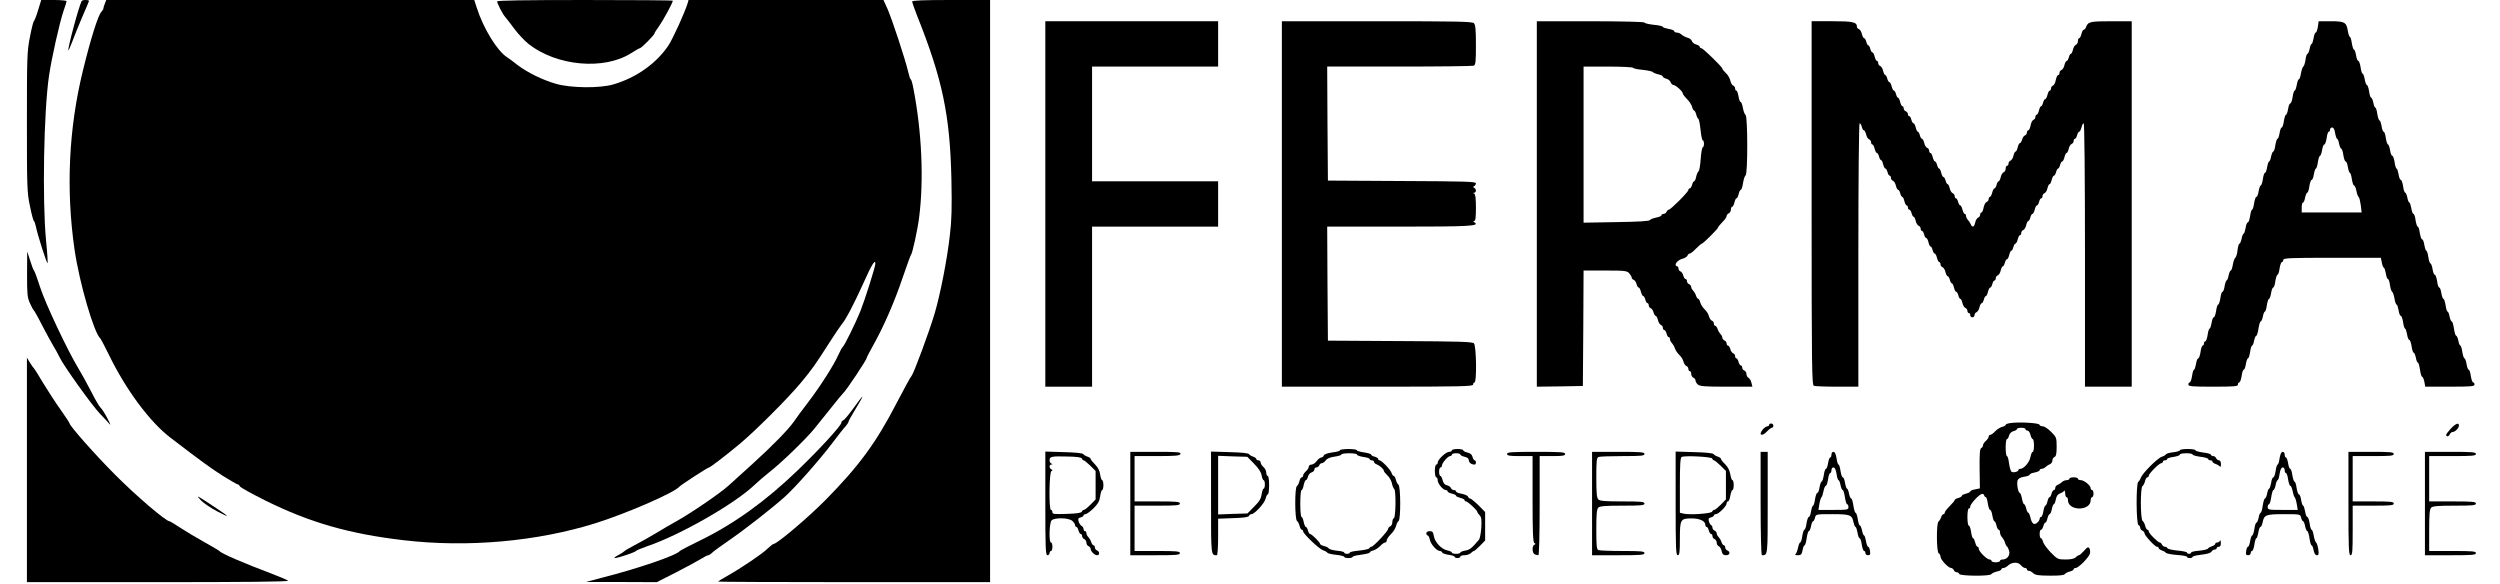 <?xml version="1.0" standalone="no"?>
<!DOCTYPE svg PUBLIC "-//W3C//DTD SVG 20010904//EN"
 "http://www.w3.org/TR/2001/REC-SVG-20010904/DTD/svg10.dtd">
<svg version="1.0" xmlns="http://www.w3.org/2000/svg"
 width="1765pt" height="412pt" viewBox="0 0 1765 412"
 preserveAspectRatio="xMidYMid meet">

<g transform="translate(0,412) scale(0.1,-0.1)"
fill="#000000" stroke="none">
<path d="M269 4048 c-12 -40 -26 -75 -30 -78 -4 -3 -17 -54 -28 -113 -20 -100
-21 -143 -21 -598 0 -457 1 -498 21 -592 11 -56 24 -104 28 -107 5 -3 11 -22
15 -42 10 -52 76 -261 82 -256 2 3 -2 75 -11 161 -27 287 -16 910 21 1161 18
125 76 382 103 460 12 33 21 63 21 68 0 4 -40 8 -90 8 l-89 0 -22 -72z"/>
<path d="M577 4113 c-20 -35 -102 -341 -94 -349 1 -2 13 25 26 59 12 34 44
111 69 171 26 60 49 113 50 118 4 10 -45 11 -51 1z"/>
<path d="M740 4094 c-6 -14 -10 -29 -10 -34 0 -5 -6 -15 -14 -23 -23 -23 -76
-191 -131 -417 -100 -408 -120 -837 -59 -1260 34 -235 138 -594 183 -630 3 -3
30 -54 60 -115 120 -247 289 -474 433 -584 219 -168 290 -219 372 -271 53 -33
100 -60 105 -60 5 0 11 -6 14 -13 3 -8 83 -52 179 -100 314 -156 593 -236 978
-281 452 -53 941 -9 1354 120 222 70 555 215 591 257 11 13 202 137 211 137 8
0 118 84 214 164 111 92 347 328 436 436 78 94 99 124 202 285 39 61 77 117
85 126 27 30 88 147 153 291 58 130 84 172 84 136 0 -21 -74 -255 -105 -333
-34 -84 -114 -248 -126 -255 -4 -3 -18 -28 -30 -55 -30 -69 -126 -220 -212
-333 -40 -52 -87 -115 -104 -141 -41 -57 -146 -165 -288 -294 -60 -55 -137
-124 -170 -154 -60 -55 -267 -196 -373 -255 -31 -17 -95 -54 -142 -83 -47 -28
-114 -66 -150 -84 -36 -19 -67 -37 -70 -41 -3 -4 -23 -17 -45 -29 -22 -11 -33
-21 -24 -21 21 0 143 41 149 50 3 5 40 20 83 35 231 79 610 296 750 428 26 25
75 67 109 94 80 61 260 236 316 305 24 29 77 96 119 148 41 52 78 97 82 100
21 16 171 241 171 256 0 4 20 41 43 83 75 133 152 310 208 476 30 88 57 162
60 165 10 8 47 177 58 265 34 267 19 606 -41 913 -6 34 -15 62 -18 62 -4 0
-12 25 -19 56 -19 82 -114 371 -146 443 l-28 61 -688 0 -688 0 -6 -22 c-20
-66 -104 -250 -136 -299 -86 -128 -228 -228 -389 -275 -97 -28 -298 -26 -404
4 -97 28 -203 80 -275 135 -29 23 -61 47 -70 52 -70 44 -169 204 -216 353
l-17 52 -1299 0 -1299 0 -10 -26z"/>
<path d="M3510 4110 c0 -15 40 -92 57 -110 7 -8 36 -45 64 -83 27 -37 73 -85
100 -107 199 -157 534 -187 725 -65 30 19 58 35 62 35 10 0 102 93 102 103 0
4 15 28 34 54 30 43 96 164 96 178 0 3 -279 5 -620 5 -423 0 -620 -3 -620 -10z"/>
<path d="M6440 4109 c0 -6 15 -50 34 -98 180 -450 233 -704 243 -1156 4 -201
2 -291 -11 -396 -19 -172 -68 -418 -107 -551 -39 -131 -148 -425 -163 -441 -7
-7 -54 -93 -105 -191 -145 -281 -268 -448 -503 -686 -118 -120 -342 -310 -366
-310 -5 0 -25 -16 -45 -35 -38 -37 -185 -136 -284 -192 -35 -19 -63 -37 -63
-39 0 -2 432 -4 960 -4 l960 0 0 2055 0 2055 -275 0 c-197 0 -275 -3 -275 -11z"/>
<path d="M7380 2680 l0 -1290 165 0 165 0 0 565 0 565 445 0 445 0 0 160 0
160 -445 0 -445 0 0 405 0 405 445 0 445 0 0 160 0 160 -610 0 -610 0 0 -1290z"/>
<path d="M9050 2680 l0 -1290 675 0 c593 0 675 2 675 15 0 8 5 15 10 15 17 0
13 258 -4 276 -12 11 -100 14 -523 16 l-508 3 -3 403 -2 402 512 0 c499 0 567
4 528 30 -10 6 -11 10 -2 10 9 0 12 26 12 94 0 66 -4 96 -12 99 -10 4 -10 6 0
6 6 1 12 7 12 15 0 8 -6 17 -12 20 -10 5 -10 7 0 12 6 3 12 12 12 20 0 12 -81
14 -522 16 l-523 3 -3 403 -2 402 509 0 c280 0 516 3 525 6 14 5 16 28 16 146
0 107 -3 143 -14 154 -12 12 -117 14 -685 14 l-671 0 0 -1290z"/>
<path d="M10850 2680 l0 -1290 163 2 162 3 3 408 2 407 153 0 c140 0 154 -2
170 -20 9 -11 17 -25 17 -30 0 -6 6 -13 14 -16 8 -3 17 -16 20 -30 4 -13 10
-24 15 -24 5 0 12 -13 16 -30 4 -16 11 -30 16 -30 5 0 11 -11 15 -25 3 -14 10
-25 15 -25 5 0 9 -7 9 -15 0 -9 6 -18 14 -21 8 -3 17 -16 20 -30 4 -13 10 -24
15 -24 5 0 12 -13 16 -29 3 -16 13 -32 21 -35 8 -3 14 -12 14 -21 0 -8 4 -15
10 -15 5 0 12 -11 16 -25 3 -14 10 -25 15 -25 5 0 9 -6 9 -14 0 -8 6 -21 14
-28 7 -8 17 -25 21 -38 4 -13 18 -33 30 -45 13 -11 27 -33 30 -47 4 -15 13
-29 21 -32 8 -3 14 -12 14 -21 0 -8 5 -15 10 -15 6 0 10 -9 10 -20 0 -11 7
-23 15 -26 8 -4 15 -12 15 -19 0 -8 7 -21 16 -29 13 -13 46 -16 201 -16 l185
0 -7 28 c-3 15 -13 31 -21 35 -8 4 -14 16 -14 26 0 11 -7 21 -15 25 -8 3 -15
12 -15 21 0 8 -4 15 -10 15 -5 0 -12 11 -16 25 -3 14 -10 25 -15 25 -5 0 -9 7
-9 15 0 9 -6 18 -14 21 -8 3 -17 16 -20 30 -4 13 -11 24 -16 24 -6 0 -10 7
-10 15 0 9 -7 18 -15 21 -8 4 -15 12 -15 19 0 8 -6 20 -14 27 -7 8 -17 24 -20
36 -4 12 -12 22 -17 22 -5 0 -9 7 -9 15 0 9 -6 18 -14 21 -8 3 -17 17 -21 32
-3 14 -17 36 -30 48 -13 12 -27 34 -31 48 -3 14 -10 26 -14 26 -5 0 -12 10
-16 22 -3 12 -13 28 -20 36 -8 7 -14 19 -14 27 0 7 -7 15 -15 19 -8 3 -15 12
-15 21 0 8 -4 15 -10 15 -5 0 -12 11 -16 24 -3 14 -12 27 -20 30 -8 3 -14 12
-14 21 0 8 -4 15 -10 15 -5 0 -10 5 -10 11 0 16 25 37 53 44 14 4 28 13 31 21
3 8 10 14 16 14 6 0 26 16 44 35 19 19 37 35 41 35 9 0 115 105 115 115 0 3
14 20 30 37 17 16 30 35 30 43 0 7 7 15 15 19 8 3 15 15 15 26 0 11 4 20 9 20
5 0 12 14 16 30 4 17 10 30 15 30 5 0 11 14 15 30 4 17 10 30 15 30 5 0 12 21
16 48 4 26 12 50 18 54 16 10 15 416 0 426 -6 4 -15 26 -19 50 -4 23 -11 42
-16 42 -5 0 -12 18 -15 40 -4 22 -10 40 -15 40 -5 0 -9 7 -9 15 0 9 -6 18 -14
21 -8 3 -16 19 -20 35 -3 16 -17 40 -31 53 -14 13 -25 27 -25 31 0 12 -137
145 -149 145 -6 0 -11 4 -11 10 0 5 -11 12 -25 16 -13 3 -27 14 -30 24 -3 10
-17 21 -32 24 -14 4 -32 14 -40 21 -8 8 -23 15 -34 15 -10 0 -19 4 -19 10 0 5
-18 13 -40 16 -22 4 -40 10 -40 14 0 5 -29 12 -65 15 -36 4 -65 11 -65 16 0 5
-167 9 -380 9 l-380 0 0 -1290z m680 961 c0 -4 30 -11 67 -14 37 -4 69 -11 72
-16 3 -4 21 -12 39 -16 17 -3 32 -11 32 -16 0 -5 11 -11 25 -15 13 -3 27 -15
30 -25 4 -10 12 -19 19 -19 16 0 66 -45 66 -59 0 -5 13 -23 29 -39 17 -16 33
-41 37 -56 3 -14 10 -26 14 -26 4 0 11 -12 15 -27 3 -15 11 -30 16 -33 4 -3
11 -38 15 -78 4 -40 11 -72 15 -72 5 0 9 -11 9 -25 0 -14 -4 -25 -9 -25 -4 0
-11 -37 -14 -81 -3 -45 -10 -85 -15 -88 -5 -3 -13 -21 -17 -38 -3 -18 -10 -33
-15 -33 -4 0 -11 -11 -14 -25 -4 -14 -11 -25 -16 -25 -6 0 -10 -5 -10 -11 0
-14 -125 -139 -138 -139 -6 0 -12 -7 -16 -15 -3 -8 -12 -15 -21 -15 -8 0 -15
-4 -15 -10 0 -5 -17 -12 -37 -16 -21 -4 -41 -12 -45 -18 -5 -7 -84 -12 -238
-14 l-230 -4 0 551 0 551 175 0 c96 0 175 -4 175 -9z"/>
<path d="M12790 2686 c0 -1161 2 -1284 16 -1290 9 -3 83 -6 165 -6 l149 0 0
930 c0 538 4 930 9 930 5 0 12 -11 15 -25 4 -14 10 -25 15 -25 5 0 12 -13 16
-29 3 -16 13 -32 21 -35 8 -3 14 -12 14 -21 0 -8 4 -15 9 -15 5 0 12 -13 16
-30 4 -16 11 -30 16 -30 5 0 11 -11 15 -25 3 -14 10 -25 14 -25 5 0 11 -13 15
-30 4 -16 11 -30 16 -30 5 0 11 -11 15 -25 3 -14 10 -25 15 -25 5 0 9 -7 9
-15 0 -9 6 -18 14 -21 8 -3 18 -19 21 -35 4 -16 11 -29 16 -29 5 0 11 -11 15
-25 3 -14 10 -25 14 -25 5 0 11 -13 15 -30 4 -16 11 -30 16 -30 5 0 9 -7 9
-15 0 -8 4 -15 10 -15 5 0 12 -11 16 -25 3 -14 10 -25 14 -25 5 0 11 -13 15
-29 3 -16 13 -32 21 -35 8 -3 14 -12 14 -21 0 -8 4 -15 9 -15 5 0 12 -11 15
-25 4 -14 10 -25 15 -25 5 0 12 -13 16 -30 4 -17 10 -30 15 -30 4 0 11 -11 14
-25 4 -14 10 -25 15 -25 5 0 12 -13 16 -30 4 -16 11 -30 16 -30 5 0 9 -7 9
-15 0 -9 6 -18 14 -21 8 -3 18 -19 21 -35 4 -16 11 -29 16 -29 5 0 11 -11 15
-25 3 -14 10 -25 14 -25 5 0 11 -13 15 -30 4 -16 11 -30 16 -30 5 0 11 -11 15
-25 3 -14 10 -25 14 -25 5 0 11 -13 15 -29 3 -16 13 -32 21 -35 8 -3 14 -12
14 -21 0 -8 5 -15 10 -15 6 0 10 -7 10 -15 0 -8 7 -15 15 -15 8 0 15 7 15 15
0 9 6 18 14 21 8 3 18 19 21 35 4 16 11 29 16 29 5 0 11 11 15 25 3 14 10 25
14 25 5 0 11 13 15 30 4 17 11 30 16 30 5 0 11 11 15 25 3 14 10 25 15 25 5 0
9 7 9 15 0 9 6 18 14 21 8 3 18 19 21 35 4 16 10 29 15 29 4 0 11 11 14 25 4
14 10 25 15 25 5 0 12 13 16 30 4 17 10 30 15 30 4 0 11 11 14 25 4 14 10 25
15 25 5 0 12 14 16 30 4 17 11 30 16 30 5 0 9 7 9 15 0 9 6 18 14 21 8 3 18
19 21 35 4 16 10 29 15 29 4 0 11 11 14 25 4 14 10 25 15 25 5 0 12 14 16 30
4 17 11 30 16 30 5 0 11 11 15 25 3 14 10 25 15 25 5 0 9 7 9 15 0 9 6 18 14
21 8 3 18 19 21 35 4 16 10 29 15 29 5 0 11 14 15 30 4 17 11 30 16 30 5 0 11
11 15 25 3 14 10 25 14 25 4 0 11 11 14 25 4 14 10 25 15 25 5 0 12 14 16 30
4 17 10 30 15 30 5 0 11 13 15 29 3 16 13 32 21 35 8 3 14 12 14 21 0 8 4 15
9 15 5 0 12 11 15 25 4 14 10 25 15 25 5 0 12 14 16 30 4 17 11 30 16 30 5 0
9 -370 9 -930 l0 -930 165 0 165 0 0 1290 0 1290 -146 0 c-149 0 -162 -3 -177
-42 -3 -10 -11 -18 -16 -18 -5 0 -12 -13 -16 -30 -4 -16 -11 -30 -16 -30 -5 0
-9 -9 -9 -20 0 -11 -6 -23 -14 -26 -8 -3 -18 -19 -21 -35 -4 -16 -10 -29 -15
-29 -4 0 -11 -11 -14 -25 -4 -14 -10 -25 -15 -25 -5 0 -12 -13 -16 -29 -3 -16
-13 -32 -21 -35 -8 -3 -14 -12 -14 -21 0 -8 -4 -15 -10 -15 -5 0 -12 -15 -16
-34 -3 -19 -12 -37 -20 -40 -8 -3 -14 -12 -14 -21 0 -8 -4 -15 -9 -15 -5 0
-12 -13 -16 -30 -4 -16 -11 -30 -16 -30 -5 0 -11 -11 -15 -25 -3 -14 -10 -25
-14 -25 -5 0 -11 -13 -15 -30 -4 -16 -11 -30 -16 -30 -5 0 -9 -7 -9 -15 0 -9
-6 -18 -14 -21 -8 -3 -17 -21 -20 -40 -4 -19 -11 -34 -16 -34 -6 0 -10 -7 -10
-15 0 -9 -6 -18 -14 -21 -8 -3 -17 -16 -20 -30 -4 -13 -10 -24 -15 -24 -5 0
-12 -13 -16 -30 -4 -16 -10 -30 -15 -30 -5 0 -11 -13 -15 -29 -3 -16 -13 -32
-21 -35 -8 -3 -14 -12 -14 -21 0 -8 -4 -15 -10 -15 -5 0 -10 -9 -10 -20 0 -11
-6 -23 -14 -26 -8 -3 -18 -19 -21 -35 -4 -16 -10 -29 -15 -29 -4 0 -11 -11
-14 -25 -4 -14 -10 -25 -15 -25 -5 0 -12 -13 -16 -30 -4 -16 -11 -30 -16 -30
-5 0 -9 -7 -9 -15 0 -9 -7 -18 -15 -21 -8 -3 -17 -21 -21 -40 -3 -19 -10 -34
-15 -34 -5 0 -9 -7 -9 -15 0 -9 -6 -18 -14 -21 -8 -3 -18 -19 -21 -35 -7 -33
-22 -38 -32 -11 -4 9 -13 23 -20 30 -7 7 -13 20 -13 28 0 8 -4 14 -9 14 -5 0
-12 14 -16 30 -4 17 -11 30 -16 30 -5 0 -11 11 -15 25 -3 14 -10 25 -15 25 -5
0 -9 7 -9 15 0 9 -6 18 -14 21 -8 3 -18 19 -21 35 -4 16 -10 29 -15 29 -4 0
-11 11 -14 25 -4 14 -10 25 -15 25 -5 0 -12 14 -16 30 -4 17 -10 30 -15 30 -4
0 -11 11 -14 25 -4 14 -10 25 -15 25 -5 0 -12 14 -16 30 -4 17 -11 30 -16 30
-5 0 -9 7 -9 15 0 9 -6 18 -14 21 -8 3 -18 19 -21 35 -4 16 -11 29 -16 29 -5
0 -11 11 -15 25 -3 14 -10 25 -14 25 -5 0 -11 14 -15 30 -4 17 -11 30 -16 30
-5 0 -11 11 -15 25 -3 14 -10 25 -15 25 -5 0 -9 6 -9 14 0 8 -7 16 -15 20 -8
3 -15 12 -15 21 0 8 -4 15 -9 15 -5 0 -12 14 -16 30 -4 17 -10 30 -15 30 -4 0
-11 11 -14 25 -4 14 -10 25 -15 25 -5 0 -12 14 -16 30 -4 17 -11 30 -16 30 -5
0 -11 11 -15 25 -3 14 -10 25 -14 25 -5 0 -11 13 -15 29 -3 16 -13 32 -21 35
-8 3 -14 12 -14 21 0 8 -4 15 -9 15 -5 0 -12 14 -16 30 -4 17 -11 30 -16 30
-5 0 -11 11 -15 25 -3 14 -10 25 -14 25 -4 0 -11 11 -14 25 -4 14 -10 25 -15
25 -5 0 -12 13 -16 29 -3 16 -13 32 -21 35 -8 3 -14 10 -14 16 0 34 -28 40
-174 40 l-146 0 0 -1284z"/>
<path d="M16364 3930 c-4 -22 -10 -40 -15 -40 -5 0 -12 -18 -15 -40 -4 -22
-10 -40 -14 -40 -4 0 -11 -16 -14 -35 -4 -19 -11 -35 -15 -35 -5 0 -11 -19
-14 -41 -3 -23 -10 -45 -15 -48 -5 -3 -13 -25 -17 -48 -4 -24 -10 -43 -15 -43
-5 0 -11 -18 -15 -40 -4 -22 -10 -40 -15 -40 -4 0 -11 -20 -14 -45 -4 -25 -11
-45 -16 -45 -6 0 -13 -18 -16 -40 -4 -22 -10 -40 -15 -40 -4 0 -11 -20 -15
-45 -3 -25 -10 -45 -15 -45 -5 0 -12 -18 -15 -40 -4 -22 -10 -40 -15 -40 -4 0
-11 -20 -15 -45 -3 -25 -10 -45 -15 -45 -4 0 -11 -16 -15 -35 -3 -19 -10 -35
-14 -35 -4 0 -10 -18 -14 -40 -3 -22 -10 -40 -15 -40 -5 0 -12 -20 -15 -45 -4
-25 -11 -45 -15 -45 -5 0 -11 -18 -15 -40 -3 -22 -10 -40 -16 -40 -5 0 -12
-20 -16 -45 -3 -25 -10 -45 -14 -45 -4 0 -11 -20 -14 -45 -4 -25 -11 -45 -16
-45 -6 0 -13 -18 -16 -40 -4 -22 -10 -40 -14 -40 -4 0 -11 -16 -14 -35 -4 -19
-11 -35 -15 -35 -5 0 -11 -21 -14 -46 -2 -26 -10 -49 -15 -53 -6 -4 -14 -26
-18 -49 -4 -23 -10 -42 -15 -42 -4 0 -11 -16 -15 -35 -3 -19 -10 -35 -14 -35
-4 0 -10 -18 -14 -40 -3 -22 -10 -40 -15 -40 -5 0 -12 -20 -15 -45 -4 -25 -11
-45 -15 -45 -5 0 -12 -20 -15 -45 -4 -25 -11 -45 -16 -45 -6 0 -13 -18 -16
-40 -4 -22 -10 -40 -14 -40 -4 0 -11 -20 -14 -45 -4 -25 -11 -45 -17 -45 -5 0
-9 -7 -9 -15 0 -8 -4 -15 -9 -15 -5 0 -12 -20 -15 -45 -4 -25 -11 -45 -16 -45
-6 0 -13 -18 -16 -40 -4 -22 -10 -40 -14 -40 -4 0 -11 -20 -14 -45 -4 -25 -11
-45 -17 -45 -5 0 -9 -7 -9 -15 0 -13 26 -15 175 -15 149 0 175 2 175 15 0 8 4
15 9 15 6 0 13 20 17 45 3 25 10 45 15 45 5 0 12 18 15 40 4 22 10 40 15 40 4
0 11 20 15 45 3 25 10 45 14 45 4 0 11 16 14 35 4 19 11 35 16 35 4 0 11 22
15 50 4 27 11 50 15 50 5 0 12 16 16 35 3 19 10 35 14 35 4 0 11 20 14 45 4
25 11 45 15 45 5 0 11 18 15 40 3 22 10 40 15 40 5 0 12 20 15 45 4 25 11 45
15 45 5 0 12 20 15 45 4 25 11 45 17 45 5 0 9 7 9 15 0 13 45 15 345 15 l344
0 7 -35 c3 -19 10 -35 14 -35 4 0 10 -18 14 -40 3 -22 10 -40 15 -40 5 0 11
-19 14 -41 3 -23 10 -45 15 -48 5 -3 13 -25 17 -48 4 -24 10 -43 15 -43 4 0
10 -18 14 -40 3 -22 10 -40 16 -40 5 0 12 -20 16 -45 3 -25 10 -45 14 -45 4 0
10 -18 14 -40 3 -22 10 -40 16 -40 5 0 12 -20 16 -45 3 -25 10 -45 15 -45 4 0
11 -16 15 -35 3 -19 10 -35 14 -35 5 0 11 -23 15 -50 4 -28 11 -50 15 -50 5 0
12 -16 16 -35 l6 -35 174 0 c148 0 174 2 174 15 0 8 -4 15 -9 15 -6 0 -13 20
-17 45 -3 25 -10 45 -15 45 -5 0 -12 18 -15 40 -4 22 -10 40 -15 40 -4 0 -11
20 -15 45 -3 25 -10 45 -14 45 -4 0 -11 16 -14 35 -4 19 -11 35 -16 35 -4 0
-11 22 -15 50 -4 27 -11 50 -15 50 -5 0 -12 16 -16 35 -3 19 -10 35 -14 35 -4
0 -11 20 -14 45 -4 25 -11 45 -15 45 -5 0 -11 18 -15 40 -3 22 -10 40 -15 40
-5 0 -12 20 -15 45 -4 25 -11 45 -16 45 -6 0 -13 18 -16 40 -4 22 -10 40 -15
40 -4 0 -11 20 -15 45 -3 25 -10 45 -14 45 -4 0 -10 18 -14 40 -3 22 -10 40
-16 40 -5 0 -12 20 -16 45 -3 25 -10 45 -15 45 -4 0 -11 20 -15 45 -3 25 -10
45 -15 45 -5 0 -12 18 -15 40 -4 22 -10 40 -14 40 -4 0 -11 16 -14 35 -4 19
-11 35 -15 35 -5 0 -12 20 -15 45 -4 25 -11 45 -16 45 -6 0 -13 18 -16 40 -4
22 -10 40 -14 40 -4 0 -11 20 -14 45 -4 25 -11 45 -16 45 -6 0 -13 18 -16 40
-4 22 -10 40 -15 40 -4 0 -11 20 -15 45 -3 25 -10 45 -15 45 -5 0 -12 18 -15
40 -4 22 -10 40 -15 40 -4 0 -11 20 -15 45 -3 25 -10 45 -14 45 -4 0 -11 16
-14 35 -4 19 -11 35 -15 35 -5 0 -12 20 -15 45 -4 25 -11 45 -16 45 -4 0 -11
18 -15 40 -4 22 -10 40 -15 40 -4 0 -11 20 -14 45 -4 25 -11 45 -16 45 -6 0
-13 18 -16 40 -4 22 -10 40 -15 40 -4 0 -11 20 -15 45 -3 25 -10 45 -14 45 -4
0 -10 18 -14 41 -10 62 -22 69 -120 69 l-86 0 -6 -40z m122 -750 c4 -22 10
-40 14 -40 4 0 11 -16 14 -35 4 -19 11 -35 15 -35 5 0 12 -20 15 -45 4 -25 11
-45 16 -45 6 0 13 -18 16 -40 4 -22 10 -40 14 -40 4 0 11 -20 14 -45 4 -25 11
-45 16 -45 5 0 12 -17 16 -37 4 -21 11 -41 16 -44 5 -3 11 -29 15 -57 l6 -52
-212 0 -211 0 0 35 c0 19 4 35 9 35 5 0 12 16 15 35 4 19 11 35 15 35 5 0 12
20 15 45 4 25 11 45 16 45 6 0 13 18 16 40 4 22 10 40 14 40 4 0 11 20 14 45
4 25 11 45 15 45 5 0 11 18 15 40 3 22 10 40 16 40 5 0 12 20 16 45 3 25 10
45 15 45 5 0 9 7 9 15 0 8 7 15 15 15 10 0 17 -14 21 -40z"/>
<path d="M191 2185 c0 -141 2 -165 20 -205 11 -24 23 -47 27 -50 4 -3 32 -52
61 -110 30 -58 65 -121 77 -141 13 -20 32 -56 44 -80 27 -59 231 -343 285
-399 24 -25 53 -56 65 -70 14 -17 10 -5 -11 35 -17 33 -39 68 -49 77 -10 9
-40 61 -67 115 -28 54 -68 127 -90 163 -78 129 -232 456 -269 570 -20 63 -40
117 -44 120 -4 3 -16 34 -27 70 l-21 65 -1 -160z"/>
<path d="M190 803 l0 -793 927 0 c593 0 924 3 917 10 -5 5 -56 27 -114 49
-194 73 -357 143 -370 160 -3 4 -51 32 -108 64 -56 31 -133 77 -171 102 -37
25 -71 45 -75 45 -25 0 -237 181 -381 326 -145 145 -325 349 -325 367 0 3 -28
46 -62 94 -35 49 -90 134 -123 188 -32 55 -62 102 -66 105 -4 3 -16 21 -28 40
l-21 35 0 -792z"/>
<path d="M6026 1239 c-32 -44 -64 -83 -72 -86 -8 -3 -14 -10 -14 -17 0 -20
-151 -185 -308 -336 -227 -219 -453 -381 -692 -497 -74 -36 -137 -69 -140 -73
-21 -30 -298 -125 -555 -190 l-110 -29 251 0 251 -1 134 68 c74 38 153 81 176
95 24 15 47 27 53 27 5 0 18 8 28 18 11 11 66 51 123 90 109 75 296 221 389
304 74 66 246 261 334 377 39 52 81 106 94 119 12 14 22 29 22 33 0 5 17 37
38 71 44 72 64 108 60 108 -2 0 -30 -36 -62 -81z"/>
<path d="M14193 1133 c-18 -2 -33 -8 -33 -13 0 -4 -12 -11 -26 -14 -14 -4 -36
-18 -48 -31 -13 -14 -28 -25 -35 -25 -6 0 -11 -6 -11 -13 0 -7 -9 -20 -20 -30
-11 -9 -20 -23 -20 -31 0 -8 -6 -16 -12 -19 -10 -3 -13 -40 -12 -144 l2 -141
-34 -7 c-19 -3 -34 -10 -34 -15 0 -4 -13 -11 -30 -15 -16 -4 -30 -11 -30 -16
0 -5 -11 -11 -25 -15 -14 -3 -25 -10 -25 -15 0 -4 -16 -23 -35 -42 -19 -19
-35 -39 -35 -46 0 -6 -4 -11 -9 -11 -5 0 -13 -10 -17 -22 -4 -13 -12 -26 -18
-30 -16 -10 -15 -220 2 -225 6 -3 12 -13 12 -23 0 -21 55 -80 75 -80 7 0 15
-7 19 -15 3 -8 12 -15 20 -15 8 0 16 -5 18 -12 5 -15 216 -17 226 -2 4 6 22
15 40 19 17 3 32 11 32 16 0 5 6 9 14 9 8 0 21 7 30 15 27 27 72 30 92 6 10
-12 24 -21 31 -21 7 0 13 -4 13 -10 0 -5 6 -10 14 -10 8 0 22 -8 31 -17 14
-13 37 -17 117 -17 65 -1 101 3 106 11 4 6 20 15 35 18 15 4 27 11 27 16 0 5
6 9 14 9 20 0 95 76 101 102 3 13 1 29 -4 37 -8 12 -15 9 -37 -17 -16 -18 -32
-32 -37 -32 -5 0 -15 -7 -23 -15 -10 -10 -35 -15 -71 -15 -53 0 -58 2 -104 49
-26 27 -51 61 -55 75 -3 14 -10 26 -15 26 -5 0 -9 14 -9 30 0 17 4 30 10 30 5
0 12 11 16 25 3 14 10 25 14 25 5 0 11 13 15 30 4 17 11 30 15 30 5 0 12 16
16 35 3 19 10 35 14 35 4 0 11 15 14 34 5 24 14 37 29 42 12 4 25 12 29 18 4
6 8 -1 8 -16 0 -16 5 -28 10 -28 6 0 10 -10 10 -23 0 -33 34 -57 80 -57 46 0
80 24 80 57 0 13 5 23 10 23 6 0 10 11 10 25 0 14 -4 25 -10 25 -5 0 -10 6
-10 13 0 19 -46 57 -69 57 -12 0 -21 5 -21 10 0 6 -13 10 -30 10 -16 0 -30 -4
-30 -10 0 -5 -9 -10 -19 -10 -11 0 -26 -6 -33 -13 -7 -7 -21 -16 -30 -20 -10
-3 -18 -13 -18 -22 0 -8 -4 -15 -10 -15 -5 0 -12 -11 -16 -25 -3 -14 -10 -25
-14 -25 -5 0 -11 -13 -15 -30 -4 -16 -10 -30 -15 -30 -4 0 -10 -18 -14 -40 -3
-22 -11 -40 -16 -40 -6 0 -10 -6 -10 -13 0 -7 -8 -20 -18 -28 -22 -19 -39 -5
-48 41 -4 16 -10 30 -14 30 -5 0 -11 13 -15 30 -4 17 -10 30 -15 30 -4 0 -11
18 -15 40 -4 22 -11 40 -15 40 -12 0 -23 64 -16 88 5 13 19 22 46 26 22 3 40
10 40 15 0 5 16 12 35 15 19 4 35 11 35 16 0 6 6 10 14 10 8 0 21 6 28 13 7 7
21 16 31 20 9 3 17 15 17 26 0 10 7 21 15 25 11 4 15 22 15 72 0 64 -2 68 -39
105 -21 22 -48 39 -59 39 -11 0 -22 5 -24 12 -4 12 -145 20 -205 11z m107 -43
c0 -5 6 -10 14 -10 8 0 17 -13 21 -30 4 -16 11 -30 16 -30 5 0 9 -20 9 -45 0
-25 -4 -45 -9 -45 -5 0 -12 -16 -16 -36 -6 -37 -47 -84 -71 -84 -8 0 -14 -4
-14 -9 0 -11 -35 -20 -48 -12 -6 3 -14 30 -18 59 -3 28 -10 52 -15 52 -5 0 -9
27 -9 60 0 33 4 60 9 60 5 0 12 11 15 25 4 15 16 27 31 31 14 3 25 10 25 15 0
5 14 9 30 9 17 0 30 -4 30 -10z m-280 -480 c4 0 11 -20 14 -45 4 -25 11 -45
16 -45 6 0 13 -18 16 -40 4 -22 10 -40 14 -40 5 0 11 -13 15 -30 4 -17 11 -30
16 -30 5 0 9 -9 9 -19 0 -11 6 -26 14 -33 7 -8 17 -25 21 -38 4 -14 11 -27 16
-30 4 -3 10 -17 14 -31 7 -30 -15 -59 -46 -59 -10 0 -19 -4 -19 -10 0 -5 -13
-10 -30 -10 -16 0 -30 5 -30 10 0 6 -6 10 -14 10 -19 0 -76 57 -76 76 0 8 -4
14 -9 14 -5 0 -12 13 -16 30 -4 16 -10 30 -15 30 -4 0 -11 20 -14 45 -4 25
-11 45 -17 45 -5 0 -9 27 -9 60 0 33 4 60 10 60 6 0 10 6 10 14 0 17 58 81 80
88 8 3 16 -1 18 -9 2 -7 7 -13 12 -13z"/>
<path d="M12490 1120 c0 -5 -6 -10 -13 -10 -7 0 -20 -9 -30 -20 -36 -42 -9
-56 29 -15 13 14 28 25 34 25 5 0 10 7 10 15 0 8 -7 15 -15 15 -8 0 -15 -4
-15 -10z"/>
<path d="M17303 1094 c-18 -19 -33 -39 -33 -44 0 -16 20 -12 26 5 4 8 12 15
19 15 18 0 45 28 45 46 0 23 -23 14 -57 -22z"/>
<path d="M9460 941 c0 -5 -24 -12 -54 -15 -33 -5 -57 -13 -60 -22 -3 -8 -11
-14 -18 -14 -7 0 -22 -11 -32 -25 -10 -14 -27 -25 -37 -25 -11 0 -19 -7 -19
-15 0 -8 -9 -23 -20 -32 -11 -10 -20 -23 -20 -30 0 -7 -4 -13 -10 -13 -5 0
-13 -12 -16 -27 -4 -16 -12 -31 -18 -35 -16 -10 -15 -236 1 -246 6 -4 15 -20
18 -35 4 -15 11 -27 16 -27 5 0 9 -5 9 -11 0 -17 114 -126 141 -134 13 -4 27
-12 30 -17 3 -5 31 -12 62 -15 32 -3 57 -10 57 -14 0 -5 14 -9 30 -9 17 0 30
4 30 9 0 4 27 11 60 15 33 4 60 11 60 15 0 5 12 12 26 15 14 4 36 18 48 31 13
14 28 25 35 25 6 0 11 6 11 14 0 8 13 28 29 44 17 16 33 42 37 58 4 16 12 32
18 36 16 10 15 246 -1 256 -6 4 -15 20 -18 35 -4 15 -11 27 -15 27 -5 0 -12 9
-15 20 -8 24 -71 90 -85 90 -6 0 -10 4 -10 10 0 5 -11 12 -25 16 -14 3 -25 10
-25 15 0 4 -22 11 -50 15 -27 4 -50 10 -50 15 0 5 -27 9 -60 9 -33 0 -60 -4
-60 -9z m120 -30 c0 -6 20 -13 45 -17 25 -3 45 -10 45 -15 0 -5 7 -9 15 -9 8
0 15 -5 15 -10 0 -6 8 -14 17 -17 23 -9 53 -35 53 -47 0 -5 11 -19 25 -32 14
-13 28 -38 32 -56 3 -18 11 -36 16 -40 14 -9 11 -202 -2 -206 -6 -2 -11 -15
-11 -28 0 -14 -7 -27 -15 -30 -8 -4 -15 -12 -15 -18 0 -16 -104 -126 -118
-126 -6 0 -12 -5 -14 -10 -2 -6 -33 -13 -71 -17 -37 -3 -67 -10 -67 -14 0 -5
-9 -9 -20 -9 -11 0 -20 4 -20 9 0 5 -23 11 -51 13 -28 3 -54 10 -58 16 -3 6
-19 14 -34 17 -15 4 -27 11 -27 15 0 11 -59 70 -71 70 -5 0 -11 11 -15 25 -3
14 -10 25 -15 25 -4 0 -11 16 -15 35 -3 19 -10 35 -15 35 -5 0 -9 43 -9 95 0
52 4 95 9 95 5 0 12 16 15 35 4 19 11 35 15 35 5 0 12 11 15 24 3 14 15 28 26
31 11 3 20 13 20 21 0 8 6 14 14 14 8 0 16 7 20 15 3 8 11 15 18 15 8 0 20 9
28 20 9 13 31 22 62 26 26 4 48 10 48 15 0 5 25 9 55 9 30 0 55 -4 55 -9z"/>
<path d="M10250 940 c0 -5 -9 -10 -19 -10 -23 0 -81 -55 -81 -76 0 -8 -4 -14
-10 -14 -5 0 -10 -20 -10 -45 0 -25 5 -45 10 -45 6 0 10 -9 10 -21 0 -23 38
-69 58 -69 6 0 12 -4 12 -9 0 -5 14 -12 30 -16 17 -4 30 -10 30 -15 0 -5 14
-11 30 -15 17 -4 30 -11 30 -16 0 -5 5 -9 10 -9 12 0 80 -63 80 -74 0 -4 7
-15 16 -24 13 -13 15 -30 12 -88 -3 -39 -10 -78 -17 -85 -50 -59 -65 -71 -96
-76 -19 -3 -35 -10 -35 -14 0 -5 -13 -9 -30 -9 -16 0 -30 4 -30 9 0 5 -14 11
-31 15 -42 8 -89 58 -96 101 -5 29 -10 35 -29 35 -15 0 -24 -6 -24 -15 0 -8 4
-15 9 -15 5 0 13 -14 16 -32 8 -32 48 -78 71 -78 7 0 14 -5 16 -11 2 -5 22
-13 46 -16 23 -3 42 -10 42 -14 0 -5 9 -9 20 -9 11 0 20 5 20 10 0 6 13 10 29
10 16 0 36 7 45 15 8 8 18 15 22 15 4 0 23 17 43 37 l36 37 0 101 0 100 -47
48 c-27 26 -53 47 -58 47 -6 0 -13 6 -16 14 -3 7 -23 16 -45 20 -21 3 -39 11
-39 16 0 6 -7 10 -15 10 -9 0 -18 6 -21 14 -3 8 -16 17 -29 20 -16 4 -26 16
-30 36 -4 16 -11 30 -16 30 -5 0 -9 14 -9 30 0 17 5 30 10 30 6 0 10 6 10 13
0 18 42 67 58 67 7 0 12 5 12 10 0 6 14 10 30 10 17 0 30 -4 30 -9 0 -5 14
-12 30 -16 20 -4 30 -13 30 -25 0 -16 18 -30 41 -30 5 0 9 7 9 15 0 8 -4 15
-9 15 -5 0 -12 11 -15 24 -4 17 -15 26 -36 31 -16 4 -30 11 -30 16 0 5 -18 9
-40 9 -22 0 -40 -4 -40 -10z"/>
<path d="M15390 941 c0 -4 -21 -11 -46 -14 -26 -2 -49 -9 -53 -15 -3 -5 -16
-13 -29 -17 -30 -9 -138 -118 -148 -148 -4 -12 -12 -25 -18 -29 -16 -11 -15
-300 2 -305 6 -3 12 -11 12 -19 0 -8 7 -17 15 -20 8 -4 15 -12 15 -18 0 -16
74 -96 88 -96 7 0 12 -4 12 -9 0 -5 10 -13 23 -17 12 -4 25 -11 28 -17 4 -5
39 -12 78 -15 39 -2 71 -9 71 -13 0 -5 9 -9 20 -9 11 0 20 4 20 9 0 4 28 11
62 15 39 4 65 12 71 21 4 8 15 15 22 15 8 0 15 5 15 10 0 6 7 10 15 10 10 0
15 9 14 28 0 15 -3 21 -6 15 -2 -7 -11 -13 -19 -13 -8 0 -14 -4 -14 -9 0 -5
-10 -13 -22 -17 -13 -4 -26 -11 -30 -17 -3 -6 -31 -12 -62 -15 -31 -2 -56 -8
-56 -13 0 -5 -7 -9 -15 -9 -8 0 -15 4 -15 9 0 4 -30 11 -67 14 -38 4 -69 11
-71 17 -2 5 -10 10 -18 10 -8 0 -17 7 -20 15 -4 8 -10 15 -16 15 -13 0 -78 65
-78 79 0 6 -4 11 -9 11 -5 0 -12 12 -16 27 -3 15 -12 31 -18 35 -16 10 -17
236 -1 246 6 4 14 19 18 35 3 15 11 27 16 27 6 0 10 5 10 11 0 15 74 89 89 89
6 0 11 5 11 10 0 6 7 10 15 10 8 0 15 4 15 9 0 5 20 12 45 15 25 4 45 11 45
17 0 5 20 9 45 9 25 0 45 -4 45 -9 0 -5 25 -12 55 -16 30 -3 55 -11 55 -16 0
-5 7 -9 15 -9 8 0 15 -4 15 -9 0 -5 10 -13 23 -17 12 -4 25 -12 29 -18 4 -6 8
1 8 17 0 16 -5 27 -14 27 -8 0 -16 7 -20 15 -3 8 -12 15 -21 15 -8 0 -15 4
-15 9 0 5 -25 13 -55 16 -30 4 -55 11 -55 16 0 5 -25 9 -55 9 -30 0 -55 -4
-55 -9z"/>
<path d="M7380 566 c0 -319 2 -366 15 -366 8 0 15 7 15 15 0 8 5 15 10 15 6 0
10 14 10 30 0 17 -4 30 -10 30 -16 0 -12 139 4 156 21 21 120 19 146 -3 11
-10 20 -23 20 -30 0 -7 4 -13 9 -13 5 0 12 -11 15 -25 4 -14 11 -25 16 -25 6
0 10 -7 10 -15 0 -9 7 -18 15 -21 8 -4 15 -15 15 -25 0 -11 7 -22 15 -25 8 -4
15 -12 15 -19 0 -18 28 -45 46 -45 19 0 18 26 -1 34 -8 3 -15 12 -15 21 0 8
-4 15 -9 15 -5 0 -13 10 -17 22 -3 12 -13 28 -20 36 -8 7 -14 20 -14 28 0 8
-4 14 -10 14 -5 0 -10 7 -10 15 0 7 -6 18 -14 22 -7 4 -17 18 -21 31 -5 19 -3
25 14 29 12 3 21 9 21 14 0 5 6 9 14 9 7 0 32 18 55 40 32 32 43 50 48 85 3
25 10 45 14 45 5 0 9 16 9 35 0 19 -4 35 -9 35 -4 0 -11 18 -14 40 -3 26 -15
50 -36 71 -17 17 -31 34 -31 39 0 5 -10 12 -22 16 -13 4 -26 12 -30 18 -5 7
-56 12 -138 14 l-130 4 0 -366z m258 317 c2 -7 8 -13 13 -13 4 0 25 -17 46
-37 l38 -38 0 -100 0 -101 -36 -37 c-20 -20 -41 -37 -47 -37 -6 0 -12 -6 -14
-12 -3 -9 -36 -14 -106 -16 -88 -3 -102 -2 -102 12 0 9 -4 16 -10 16 -16 0
-13 267 3 274 10 5 10 7 0 12 -7 3 -13 12 -13 20 0 8 6 14 13 15 10 0 10 2 0
6 -7 2 -13 13 -13 23 0 27 14 30 124 27 69 -1 101 -6 104 -14z"/>
<path d="M7980 565 l0 -365 175 0 c149 0 175 2 175 15 0 13 -24 15 -160 15
l-160 0 0 160 0 160 160 0 c136 0 160 2 160 15 0 13 -24 15 -160 15 l-160 0 0
160 0 160 159 0 c132 0 160 3 165 15 5 13 -19 15 -174 15 l-180 0 0 -365z"/>
<path d="M8550 572 c0 -377 -1 -372 41 -372 5 0 9 57 9 129 l0 129 107 4 c74
2 108 7 111 16 2 6 9 12 17 12 22 0 93 77 100 109 4 17 11 31 16 31 5 0 9 29
9 65 0 37 -4 65 -10 65 -5 0 -10 10 -10 23 0 12 -9 30 -20 40 -11 9 -20 24
-20 32 0 8 -7 15 -15 15 -8 0 -15 4 -15 9 0 5 -10 13 -22 17 -13 4 -26 12 -30
18 -5 7 -56 12 -138 14 l-130 4 0 -360z m304 274 c31 -32 50 -60 53 -82 3 -19
10 -34 14 -34 5 0 9 -13 9 -30 0 -16 -4 -30 -9 -30 -4 0 -11 -18 -14 -40 -4
-30 -16 -51 -53 -87 l-47 -48 -104 -3 -103 -4 0 207 0 207 103 -4 103 -3 48
-49z"/>
<path d="M10640 915 c0 -12 17 -15 90 -15 l90 0 0 -304 c0 -234 3 -306 13
-310 10 -5 10 -7 0 -12 -19 -8 -16 -61 3 -68 9 -3 20 -6 25 -6 5 0 9 144 9
350 l0 350 90 0 c73 0 90 3 90 15 0 13 -29 15 -205 15 -176 0 -205 -2 -205
-15z"/>
<path d="M11240 565 l0 -365 185 0 c158 0 185 2 185 15 0 13 -24 15 -154 15
-85 0 -161 3 -170 6 -14 5 -16 28 -16 146 0 107 3 143 14 154 11 11 49 14 170
14 132 0 156 2 156 15 0 13 -24 15 -156 15 -121 0 -159 3 -170 14 -11 11 -14
47 -14 154 0 118 2 141 16 146 9 3 85 6 170 6 130 0 154 2 154 15 0 13 -27 15
-185 15 l-185 0 0 -365z"/>
<path d="M11830 566 c0 -319 2 -366 15 -366 12 0 15 20 15 116 0 138 4 144 84
144 57 0 96 -19 96 -47 0 -7 4 -13 9 -13 5 0 12 -11 15 -25 4 -14 11 -25 16
-25 6 0 10 -7 10 -15 0 -9 7 -18 15 -21 8 -4 15 -15 15 -25 0 -11 6 -22 14
-25 8 -3 18 -19 21 -35 5 -22 12 -29 31 -29 27 0 33 24 9 34 -8 3 -15 12 -15
21 0 8 -4 15 -9 15 -5 0 -13 10 -17 22 -3 12 -13 28 -20 36 -8 7 -14 19 -14
27 0 7 -7 15 -15 19 -8 3 -15 12 -15 20 0 8 -4 16 -9 18 -4 2 -12 13 -16 26
-5 19 -3 25 14 29 12 3 21 9 21 14 0 5 6 9 14 9 19 0 76 57 76 76 0 8 4 14 10
14 5 0 13 18 16 40 4 22 10 40 15 40 5 0 9 16 9 35 0 19 -4 35 -9 35 -5 0 -11
18 -15 41 -4 26 -17 52 -36 71 -17 16 -30 33 -30 38 0 5 -10 12 -22 16 -13 4
-26 12 -30 18 -5 7 -56 12 -138 14 l-130 4 0 -366z m258 317 c2 -7 8 -13 13
-13 4 0 25 -17 46 -37 l38 -38 0 -100 0 -101 -36 -37 c-20 -20 -41 -37 -47
-37 -6 0 -12 -6 -14 -12 -5 -14 -160 -25 -203 -14 l-25 6 0 194 c0 146 3 196
13 200 25 11 210 1 215 -11z"/>
<path d="M12430 565 c0 -215 4 -365 9 -365 42 0 41 -5 41 371 l0 359 -25 0
-25 0 0 -365z"/>
<path d="M12930 910 c0 -11 -4 -20 -9 -20 -5 0 -11 -18 -15 -40 -3 -22 -10
-40 -15 -40 -5 0 -12 -20 -15 -45 -4 -25 -11 -45 -15 -45 -5 0 -11 -18 -15
-40 -3 -22 -10 -40 -16 -40 -5 0 -12 -20 -16 -45 -3 -25 -10 -45 -14 -45 -4 0
-10 -18 -14 -40 -3 -22 -10 -40 -16 -40 -5 0 -12 -20 -16 -45 -3 -25 -10 -45
-15 -45 -4 0 -11 -20 -15 -45 -3 -25 -10 -45 -15 -45 -4 0 -11 -17 -15 -37 -4
-21 -12 -41 -18 -45 -6 -4 1 -8 16 -8 23 0 28 5 34 35 3 19 10 35 14 35 5 0
11 23 15 50 4 28 11 50 15 50 5 0 12 16 16 35 3 19 10 35 14 35 4 0 11 11 14
25 6 25 7 25 122 25 127 0 140 -5 150 -59 4 -17 10 -31 14 -31 4 0 10 -18 14
-40 3 -22 10 -40 15 -40 5 0 12 -20 15 -45 4 -25 11 -45 17 -45 5 0 9 -7 9
-15 0 -8 8 -15 18 -15 15 0 18 6 14 30 -2 17 -8 30 -13 30 -5 0 -12 18 -15 40
-4 22 -10 40 -14 40 -4 0 -11 16 -14 35 -4 19 -11 35 -15 35 -5 0 -12 20 -15
45 -4 25 -11 45 -16 45 -4 0 -11 23 -15 50 -4 28 -11 50 -15 50 -5 0 -12 16
-16 35 -3 19 -10 35 -14 35 -4 0 -10 18 -14 40 -3 22 -10 40 -16 40 -5 0 -12
20 -16 45 -3 25 -10 45 -14 45 -4 0 -11 20 -14 45 -5 29 -12 45 -22 45 -8 0
-14 -9 -14 -20z m36 -135 c3 -25 10 -45 14 -45 4 0 11 -16 14 -35 4 -19 11
-35 16 -35 4 0 11 -22 15 -50 4 -27 11 -50 16 -50 5 0 9 -9 9 -20 0 -19 -7
-20 -106 -20 l-106 0 7 43 c4 23 11 44 15 47 4 3 10 22 14 43 4 20 11 37 16
37 5 0 12 20 16 45 3 25 10 45 15 45 5 0 9 9 9 20 0 11 6 20 14 20 10 0 17
-16 22 -45z"/>
<path d="M16094 885 c-3 -25 -10 -45 -14 -45 -4 0 -11 -20 -14 -45 -4 -25 -11
-45 -16 -45 -6 0 -13 -18 -16 -40 -4 -22 -10 -40 -14 -40 -4 0 -11 -16 -14
-35 -4 -19 -11 -35 -16 -35 -4 0 -11 -22 -15 -50 -4 -27 -10 -50 -15 -50 -4 0
-11 -16 -14 -35 -4 -19 -11 -35 -15 -35 -5 0 -12 -20 -15 -45 -4 -25 -11 -45
-15 -45 -5 0 -11 -18 -15 -40 -3 -22 -10 -40 -15 -40 -5 0 -11 -13 -13 -30 -4
-24 -1 -30 14 -30 10 0 18 7 18 15 0 8 4 15 9 15 6 0 13 20 17 45 3 25 10 45
14 45 4 0 10 18 14 40 3 22 10 40 15 40 5 0 11 14 15 31 10 54 23 59 150 59
115 0 116 0 122 -25 3 -14 10 -25 14 -25 4 0 11 -16 14 -35 4 -19 11 -35 16
-35 4 0 11 -22 15 -50 4 -27 10 -50 15 -50 4 0 11 -16 14 -35 5 -23 13 -35 23
-35 13 0 15 8 10 41 -3 23 -10 45 -15 48 -5 3 -13 25 -17 49 -4 23 -10 42 -15
42 -4 0 -11 20 -14 45 -4 25 -11 45 -16 45 -6 0 -13 18 -16 40 -4 22 -10 40
-14 40 -4 0 -10 18 -14 40 -3 22 -10 40 -16 40 -5 0 -12 20 -16 45 -3 25 -10
45 -15 45 -4 0 -11 20 -15 45 -3 25 -10 45 -15 45 -5 0 -12 18 -15 40 -4 22
-10 40 -15 40 -5 0 -9 9 -9 20 0 11 -6 20 -14 20 -10 0 -17 -16 -22 -45z m36
-85 c0 -11 4 -20 9 -20 5 0 12 -20 15 -45 4 -25 11 -45 16 -45 5 0 12 -17 16
-37 4 -21 10 -40 14 -43 4 -3 11 -24 15 -47 l7 -43 -106 0 c-99 0 -106 1 -106
20 0 11 4 20 9 20 5 0 12 23 16 50 4 28 11 50 15 50 5 0 12 16 16 35 3 19 10
35 14 35 4 0 11 20 14 45 5 29 12 45 22 45 8 0 14 -9 14 -20z"/>
<path d="M16580 565 c0 -318 2 -365 15 -365 13 0 15 26 15 175 l0 175 145 0
c122 0 145 2 145 15 0 13 -23 15 -145 15 l-145 0 0 160 0 160 145 0 c122 0
145 2 145 15 0 13 -24 15 -160 15 l-160 0 0 -365z"/>
<path d="M17120 565 l0 -365 180 0 c153 0 180 2 180 15 0 13 -25 15 -165 15
l-165 0 0 146 c0 113 3 149 14 160 11 11 48 14 165 14 128 0 151 2 151 15 0
13 -25 15 -165 15 l-165 0 0 160 0 160 165 0 c140 0 165 2 165 15 0 13 -27 15
-180 15 l-180 0 0 -365z"/>
<path d="M1418 588 c18 -19 69 -54 115 -78 99 -52 92 -42 -28 37 -120 79 -125
82 -87 41z"/>
</g>
</svg>
